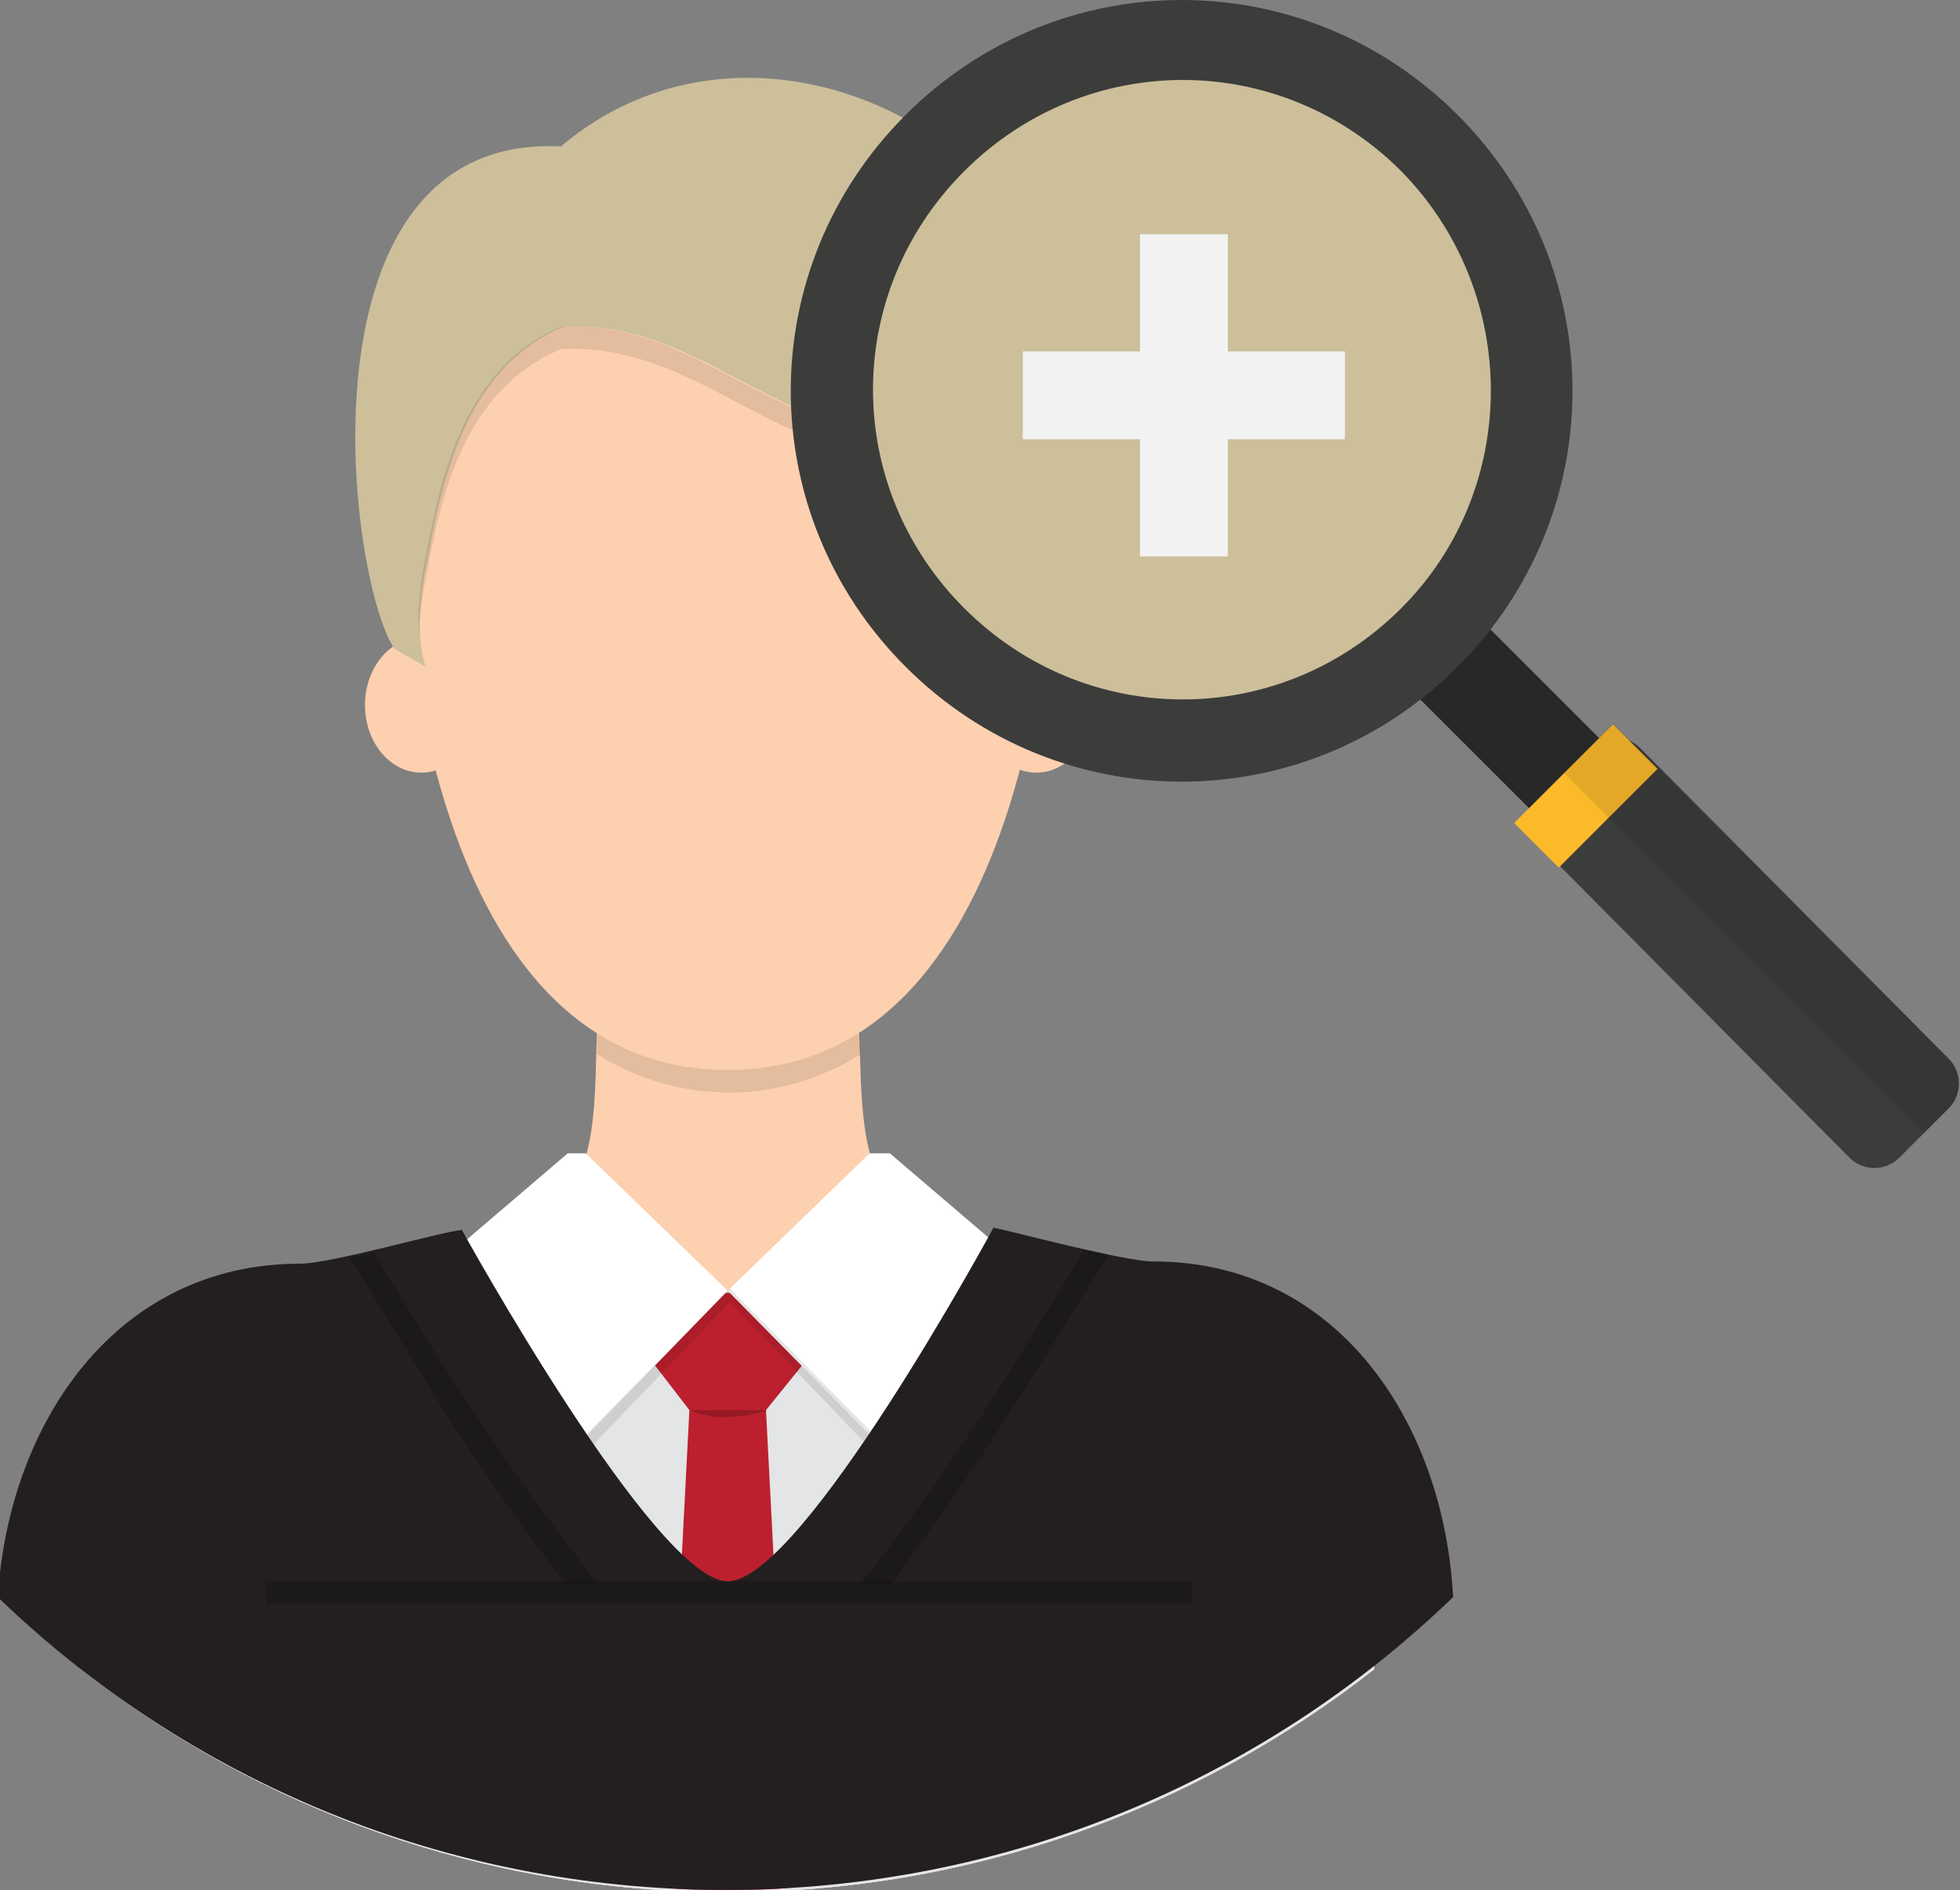 <?xml version="1.0" encoding="utf-8"?>
<!-- Generator: Adobe Illustrator 19.2.0, SVG Export Plug-In . SVG Version: 6.00 Build 0)  -->
<!DOCTYPE svg PUBLIC "-//W3C//DTD SVG 1.1//EN" "http://www.w3.org/Graphics/SVG/1.1/DTD/svg11.dtd">
<svg version="1.1" id="Layer_1" xmlns="http://www.w3.org/2000/svg" xmlns:xlink="http://www.w3.org/1999/xlink" x="0px" y="0px"
	 viewBox="0 0 87 83.9" style="enable-background:new 0 0 87 83.9;" xml:space="preserve">
<rect x="0" y="0" width="87" height="83.9" fill="#808080" stroke="none"/>
<style type="text/css">
	.st0{fill:#FDD0AF;}
	.st1{opacity:0.1;fill:#010101;enable-background:new    ;}
	.st2{fill:#CCBF9A;}
	.st3{fill:#E4E5E6;}
	.st4{fill:#BC202E;}
	.st5{opacity:0.2;fill:#010101;enable-background:new    ;}
	.st6{fill:#FFFFFF;}
	.st7{fill:#231F20;}
	.st8{fill:#F2F2F2;}
	.st9{fill:#282828;}
	.st10{fill:#3C3C3B;}
	.st11{fill:#FCBA2B;}
</style>
<g>
	<g id="Judge">
		<path class="st0" d="M49.4,56.3c-13.6,0-10.5-6.7-11.5-13.3H26.7c-0.9,6.7,2.1,13.3-11.5,13.3c-8.7,0-11.6,3.8-11.6,12.2v5.6
			c7.9,6.2,17.9,9.9,28.7,9.9c10.8,0,20.8-3.7,28.7-9.9v-5.6C61,60.1,58.1,56.3,49.4,56.3z"/>
		<path class="st1" d="M38.2,46.8c0-1.1-0.1-2.3-0.2-3.5H26.7c-0.2,1.2-0.2,2.3-0.2,3.5c1.6,1,3.6,1.7,5.9,1.7
			C34.6,48.5,36.6,47.8,38.2,46.8z"/>
		<ellipse class="st0" cx="18.7" cy="31.3" rx="2.5" ry="3"/>
		<ellipse class="st0" cx="46" cy="31.3" rx="2.5" ry="3"/>
		<path class="st0" d="M34.8,10.1h-5c-6.6,0-11.9,7.7-11.9,14.3c0,0,0.4,23.1,14.4,23.1s14.4-23.1,14.4-23.1
			C46.8,17.8,41.4,10.1,34.8,10.1z"/>
		<path class="st2" d="M17.5,28.8C15.4,25.6,13,5.9,24.9,6.5c10.6-9,29.6,3,22.4,22.3L46,29.6c1.3-3.7,0.2-12.5-1.3-11.7
			c-8.5,4.4-12.3-3.8-19.7-3.4c-4.7,2-5.5,7.7-6.1,10.7c-0.6,3,0,4.4,0,4.4L17.5,28.8z"/>
		<g>
			<path class="st1" d="M44.6,17.9c-8.5,4.4-12.3-3.8-19.7-3.4c-4.7,2-5.5,7.7-6.1,10.7c-0.2,1.3-0.3,2.2-0.2,2.9
				c0-0.5,0.1-1.2,0.2-1.9c0.6-3,1.3-8.7,6.1-10.7c7.4-0.4,11.2,7.8,19.7,3.4c1-0.5,1.9,3,1.9,6.6C46.6,21.8,45.8,17.3,44.6,17.9z"
				/>
		</g>
		<path class="st3" d="M49.4,56.3c-1.8,0-3.3-0.1-4.5-0.3l-12.6,1.4l-12.6-1.4c-1.3,0.2-2.7,0.3-4.5,0.3c-8.7,0-11.6,3.8-11.6,12.2
			v5.6c7.9,6.2,17.9,9.9,28.7,9.9s20.8-3.7,28.7-9.9v-5.6C61,60.1,58.1,56.3,49.4,56.3z"/>
		<path class="st3" d="M49.4,56.3c-1.8,0-3.3-0.1-4.5-0.3l-12.6,1.4l-12.6-1.4c-1.3,0.2-2.7,0.3-4.5,0.3c-8.7,0-11.6,3.8-11.6,12.2
			v5.6c7.9,6.2,17.9,9.9,28.7,9.9s20.8-3.7,28.7-9.9v-5.6C61,60.1,58.1,56.3,49.4,56.3z"/>
		<path class="st4" d="M38.2,57.4H26.6l4,5.2l-1.1,21.2c0.9,0.1,1.8,0.1,2.7,0.1c1,0,2,0,2.9-0.1l-1.1-21.2L38.2,57.4z"/>
		<path class="st5" d="M30.6,62.6h3.5c0,0-0.9,0.3-1.8,0.3C31.5,63,30.6,62.6,30.6,62.6z"/>
		<polygon class="st6" points="26,51.2 25.2,51.2 19.7,55.9 25.6,64.2 32.3,57.3 		"/>
		<polygon class="st6" points="38.6,51.2 39.5,51.2 45,55.9 39.1,64.2 32.3,57.3 		"/>
		<path class="st1" d="M25.6,64.9l6.8-7.1l6.8,7.1l6.4-8.9l0,0c-0.2,0-0.4-0.1-0.6-0.1l-5.8,8.2l-6.8-6.9l-6.8,6.9l-5.8-8.2
			c-0.2,0-0.4,0.1-0.6,0.1l0,0L25.6,64.9z"/>
		<path class="st7" d="M51.2,56c-1.3,0-6.1-1.3-7.1-1.5c0,0-8.5,15.7-11.8,15.7c-3.2,0-11.8-15.6-11.8-15.6c-1,0.1-5.8,1.5-7.2,1.5
			c-8.1,0-12.9,7-13.4,14.8c8.4,8.1,19.8,13,32.3,13c12.5,0,23.9-4.9,32.3-13C64.1,63.2,59.4,56,51.2,56z"/>
		<rect x="11.8" y="70.2" class="st5" width="41.1" height="1"/>
		<path class="st5" d="M41.8,67.2c2.7-3.8,5.3-8.1,7.4-11.5c-0.4-0.1-0.7-0.2-1.1-0.2c-1.3,2.2-2.9,4.8-4.5,7.3
			c-1.8,2.7-3.6,5.3-5.4,7.5h1.4C40.3,69.3,41,68.3,41.8,67.2z"/>
		<path class="st5" d="M23.8,66.7c-2.6-3.6-5.2-7.7-7.2-11.1c-0.4,0.1-0.8,0.2-1.1,0.2c1.3,2.1,2.8,4.5,4.3,7
			c1.7,2.6,3.5,5.2,5.3,7.5h1.4C25.6,69.1,24.7,67.9,23.8,66.7z"/>
	</g>
	<g id="Zoom_Out_1_">
		<circle class="st2" cx="52.4" cy="17.2" r="15.2"/>
		<g id="Plus">
			<rect x="50.6" y="10.4" class="st8" width="3.9" height="14.3"/>
			<rect x="45.4" y="15.6" class="st8" width="14.3" height="3.9"/>
		</g>
		<g id="Lup">
			
				<rect x="64.9" y="27.8" transform="matrix(0.707 -0.707 0.707 0.707 -2.957 56.819)" class="st9" width="4.4" height="8.3"/>
			<path class="st10" d="M86.5,47c0.6,0.6,0.6,1.6,0,2.2l-2.2,2.2c-0.6,0.6-1.6,0.6-2.2,0L68.4,37.6c-0.6-0.6-0.6-1.6,0-2.2l2.2-2.2
				c0.6-0.6,1.6-0.6,2.2,0L86.5,47z"/>
			<g>
				<path class="st10" d="M40.2,5.1c-6.8,6.8-6.8,17.7,0,24.5c6.8,6.8,17.7,6.8,24.5,0c6.8-6.8,6.8-17.7,0-24.5
					C57.9-1.7,47-1.7,40.2,5.1z M62.2,27c-5.4,5.4-14,5.4-19.4,0s-5.4-14,0-19.4c5.4-5.4,14-5.4,19.4,0C67.5,13,67.5,21.7,62.2,27z"
					/>
			</g>
			
				<rect x="67.3" y="33.9" transform="matrix(0.707 -0.707 0.707 0.707 -4.338 60.15)" class="st11" width="6.2" height="2.8"/>
			<path class="st1" d="M72.7,33.2l-1.1-1.1l-1.1,1.1l-1.1,1.1l2,2l14,14l1.1-1.1c0.6-0.6,0.6-1.6,0-2.2L72.7,33.2L72.7,33.2z"/>
		</g>
	</g>
</g>
</svg>
